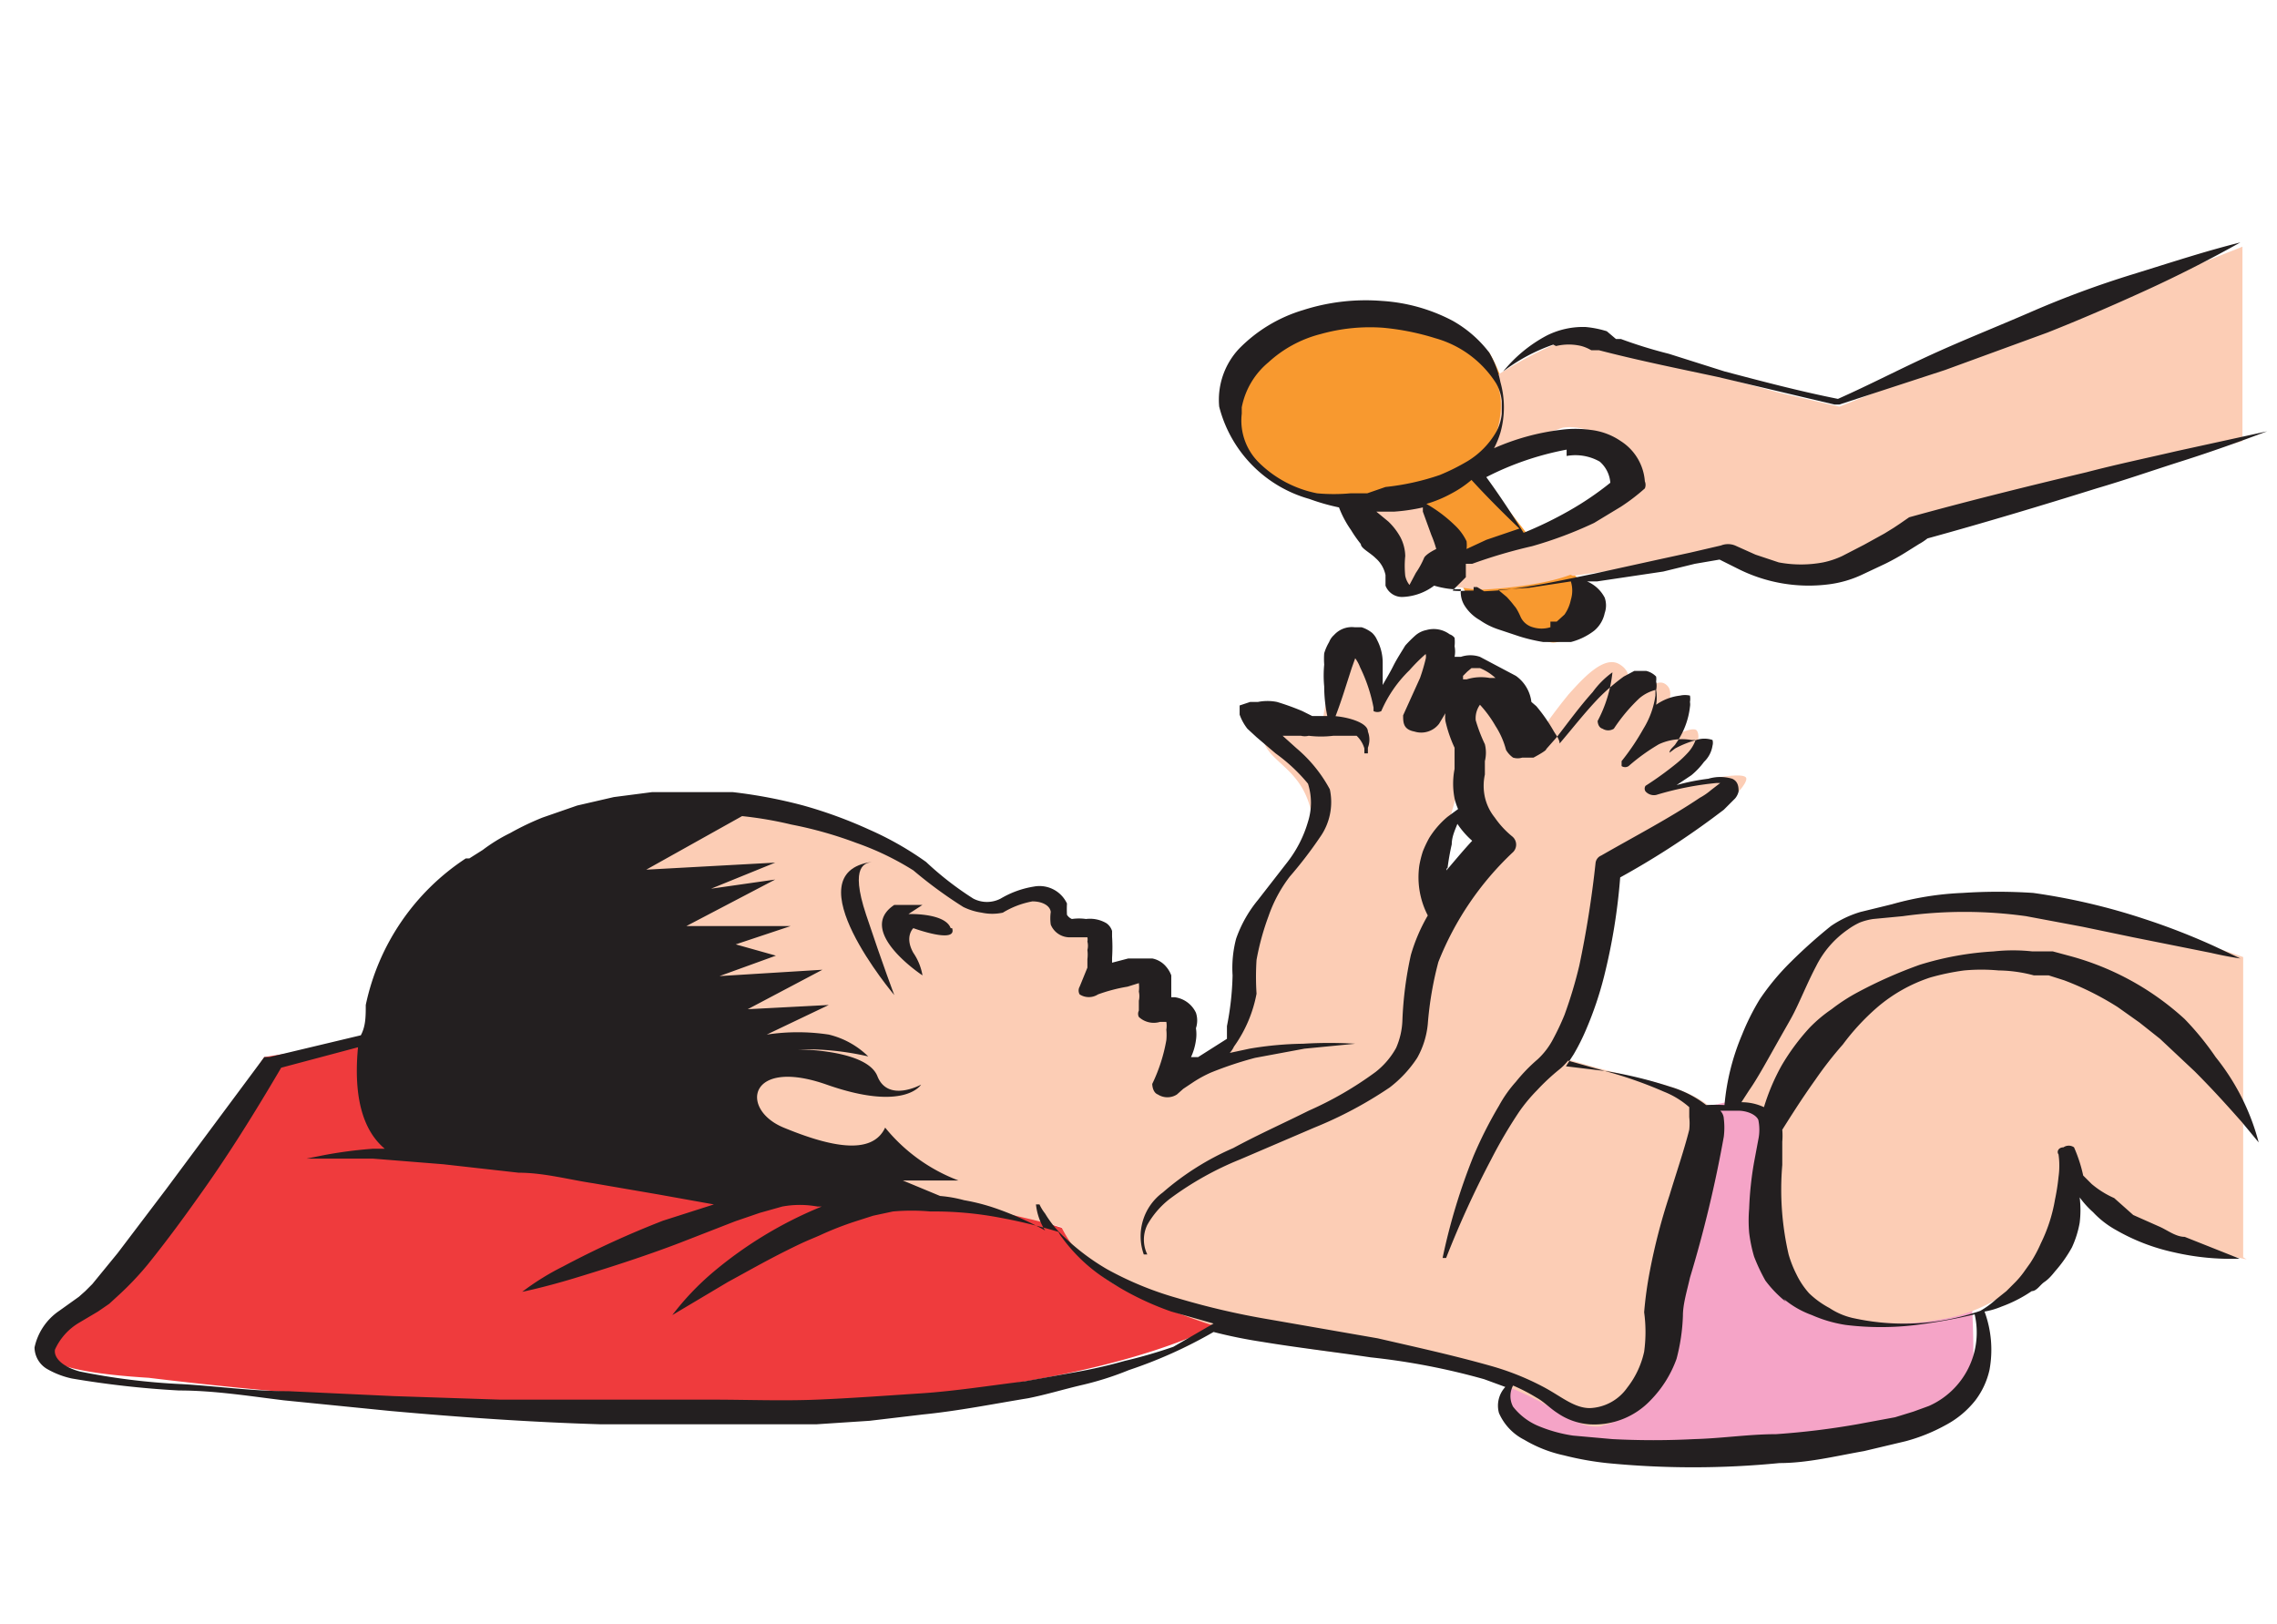 <svg id="Capa_1" data-name="Capa 1" xmlns="http://www.w3.org/2000/svg" viewBox="0 0 32.31 23.04"><defs><style>.cls-1{fill:#f8992f;}.cls-2{fill:#ef3b3d;}.cls-3{fill:#f5a4c7;}.cls-4{fill:#fccdb5;}.cls-5{fill:#231f20;}</style></defs><title>3-3meses</title><path class="cls-1" d="M20.13,7s-1.59.16-2-.14a1.23,1.23,0,0,1-.52-1.56,1.89,1.89,0,0,1,1.88-.84A5.74,5.74,0,0,1,21.13,5s.42.68.19,1.13-.4.49-.4.49l.84,1.07s.86.64.86.8-.35.69-.63.62-1.06-.42-1.06-.42Z"/><path class="cls-2" d="M6.93,14.84A13.45,13.45,0,0,0,3.75,15s-1.66,2.46-2.16,3.09-2.23,1.29.52,1.46a56.94,56.94,0,0,0,10.4.31c4.59-.4,5.45-1.52,5.45-1.52Z"/><path class="cls-3" d="M22,18.35s-1.08,1.5-.45,1.89a10.21,10.21,0,0,0,4.45.28c1.18-.24,1.9-.5,2-.95a14.18,14.18,0,0,0-.15-2.36,21.93,21.93,0,0,0-3.19-1.6,3.87,3.87,0,0,0-1.14.37Z"/><path class="cls-4" d="M31.83,17.84V13.58a15,15,0,0,0-4-.83,2.5,2.5,0,0,0-2.49,1.31,4.75,4.75,0,0,0-.77,1.62l.46.06s-.31,2.36.51,2.68a2.92,2.92,0,0,0,1.93.31A2.21,2.21,0,0,0,29,17.82s.51-1,.51-1a3.53,3.53,0,0,0,1.18.74c.64.2,1.19.31,1.19.31"/><path class="cls-4" d="M22.72,20.24c-.57.06-.72-.68-3.15-1a9.23,9.23,0,0,1-3.73-1,2,2,0,0,1-.78-.83,18.7,18.7,0,0,0-1.91-.4,18.49,18.49,0,0,1-2.27-.65c-.16,0-3.29-2.2-3.29-2.76s2-2.27,2.79-2.21a6.18,6.18,0,0,1,2.39.73c.19.21,1.07.9,1.51.7s.59-.16.71,0a.83.83,0,0,1,.16.36s.35,0,.45.07a1.6,1.6,0,0,1,.14.5l-.07.2s.56-.32.68-.2a1.31,1.31,0,0,1,.27.5c0,.06.32.19.32.19l-.07.47-.11.35.64-.35s.14-.55.18-.69a7.75,7.75,0,0,1,.52-1.69c.26-.38.62-.64.48-1.11s-.49-.59-.62-.83,0-.48.15-.39.65.23.65.23,0-.36.1-.59.24-.78.35-.75.28.6.28.6l.05.21S20,9,20.17,9a.55.55,0,0,1,.41.29s0,.31,0,.31A.43.43,0,0,1,21,9.44a.49.49,0,0,1,.3.42,2.78,2.78,0,0,1-.42.8,10.42,10.42,0,0,0-.56,2.22,4.9,4.9,0,0,0,.42-.46s.37-.45.24-.7,0-.63-.05-1-.34-.78-.13-.86.58.37.63.51a.82.82,0,0,0,.26.27,8.17,8.17,0,0,1,.57-.79c.19-.21.49-.55.71-.43s.14.35.07.46a.76.76,0,0,0-.07.25s.46-.54.65-.43,0,.4-.1.63l-.18.34s.67-.42.74-.3-.05.33-.3.6,0,.19,0,.19,1-.26,1-.11-.55.59-.56.61-1.25.58-1.25.58a6.69,6.69,0,0,1-.3,1.7c-.22.49-.37.75-.37.75l-.2.3s.7.21,1.19.32,1.22.33,1.11.78a13.3,13.3,0,0,0-.83,2.69c.07.5-.4,1.4-.81,1.44"/><path class="cls-4" d="M22.59,7.55c-.18-.22-1.19.09-1.49.2s-.39.09-.42,0-.4-.49-.47-.63.58-.45.58-.45a8.77,8.77,0,0,1,1.38-.6c.37-.07,1,.27,1,.6s-.4.43-.79.68a3.15,3.15,0,0,0-.29.22c-.43.37.23.6.23.6L23.59,8s.29-.31,1.46.07a2.23,2.23,0,0,0,2.09-.54l4.68-1.27V3.5L26.1,5.77l-.86-.2-.93-.25a8.29,8.29,0,0,1-1.6-.51c-.35-.23-1.52.55-1.52.55s.24.27,0,.91-2.11.79-2.11.79a3.45,3.45,0,0,0,.45.58c.22.22.18.69.38.77s.28-.15.28-.15l.78.11s2.2-.07,1.6-.82"/><path class="cls-5" d="M25.31,18.43h0a1.31,1.31,0,0,0,.4.23,1.9,1.9,0,0,0,.48.14,4.1,4.1,0,0,0,1,0,8,8,0,0,0,.83-.15,1.14,1.14,0,0,1-.65,1.3l-.22.08-.26.08-.54.1a10.94,10.94,0,0,1-1.15.14c-.38,0-.77.06-1.16.07a11.22,11.22,0,0,1-1.16,0l-.56-.05a2.05,2.05,0,0,1-.5-.14.89.89,0,0,1-.35-.27.32.32,0,0,1,0-.3,2.55,2.55,0,0,1,.33.17c.11.06.19.15.3.22a.92.92,0,0,0,.45.16,1.1,1.1,0,0,0,.87-.34,1.62,1.62,0,0,0,.37-.59,2.73,2.73,0,0,0,.09-.61c0-.17.06-.36.1-.54a17.72,17.72,0,0,0,.48-2,1.06,1.06,0,0,0,0-.26s0-.06-.05-.11l0,0h.25c.14,0,.26.06.29.13a.68.68,0,0,1,0,.28l-.06.32a4.76,4.76,0,0,0-.07.66,2,2,0,0,0,0,.34,2.05,2.05,0,0,0,.07.34,2.6,2.6,0,0,0,.16.34,1.63,1.63,0,0,0,.29.3m-8.69.64h0a7,7,0,0,1-.69.2,7.18,7.18,0,0,1-.7.16l-.72.13c-.49.06-1,.14-1.46.17s-1,.07-1.49.09-1,0-1.49,0-1,0-1.5,0l-1.5,0-1.51-.05-1.5-.07c-.5,0-1-.07-1.5-.1a9.4,9.4,0,0,1-1.46-.18c-.22-.06-.37-.18-.35-.31a.85.85,0,0,1,.34-.38l.27-.16.16-.11.12-.11a4.32,4.32,0,0,0,.42-.44c.25-.31.48-.62.7-.93.44-.61.83-1.24,1.2-1.87l1.09-.29c-.08.84.14,1.24.38,1.44l0,0H5.29a6.25,6.25,0,0,0-.69.09l-.25.05.26,0,.68,0,1,.08,1.07.12c.36,0,.72.1,1.06.15l.93.16.78.14-.72.23a13.12,13.12,0,0,0-1.42.65,3.66,3.66,0,0,0-.58.36s.3-.06.73-.19,1-.31,1.52-.51l.77-.3.35-.12.32-.09a1.38,1.38,0,0,1,.5,0l.06,0a5.77,5.77,0,0,0-1.54.93,3.87,3.87,0,0,0-.58.61l.79-.47c.24-.13.52-.29.82-.44s.32-.15.48-.22a4.5,4.5,0,0,1,.51-.2l.25-.08.28-.06a3,3,0,0,1,.53,0,5,5,0,0,1,1,.09,7.57,7.57,0,0,1,.82.2.35.35,0,0,0,.05.08,2.35,2.35,0,0,0,.55.54,4.13,4.13,0,0,0,1,.51l.6.17Zm-5-1.86h0l0,0h.09ZM23,9.52Zm-2.18.12h0l-.06,0,0-.05.06-.06.06-.05s0,0,0,0H21a.74.74,0,0,1,.22.14l-.08,0A.69.69,0,0,0,20.81,9.64Zm-.28,2.68h0a3.43,3.43,0,0,1,.06-.34c0-.11.05-.21.08-.29s0,0,0,0a1.21,1.21,0,0,0,.21.24c-.14.15-.27.31-.4.46C20.52,12.39,20.52,12.36,20.53,12.32ZM20.32,9.2h0s0,0,0,0ZM31,14.46a3.92,3.92,0,0,0-1.61-.89l-.26-.07-.29,0a2.53,2.53,0,0,0-.55,0,4.35,4.35,0,0,0-1.05.19,6.48,6.48,0,0,0-.88.39,2.62,2.62,0,0,0-.37.24,2,2,0,0,0-.31.26,3.13,3.13,0,0,0-.4.54,3,3,0,0,0-.25.59.74.74,0,0,0-.32-.07l.11-.17c.12-.17.26-.43.43-.73s.18-.31.26-.48.16-.36.26-.55a1.38,1.38,0,0,1,.45-.52,1,1,0,0,1,.17-.1.87.87,0,0,1,.19-.05L27,13a6.32,6.32,0,0,1,1.75,0l.8.15.72.15,1.1.22c.26.06.42.08.42.08l0,0-.36-.17a9.5,9.5,0,0,0-1-.39,9,9,0,0,0-1.58-.37,7.55,7.55,0,0,0-1,0,4.28,4.28,0,0,0-1,.16l-.45.11a1.49,1.49,0,0,0-.42.2,7.31,7.31,0,0,0-.57.51,3.43,3.43,0,0,0-.44.53,3.33,3.33,0,0,0-.25.5,3.29,3.29,0,0,0-.25,1,2.3,2.3,0,0,0-.26,0l0,0a1.54,1.54,0,0,0-.51-.26,6.1,6.1,0,0,0-.9-.22l-.58-.07.11-.17a3,3,0,0,0,.18-.36,5,5,0,0,0,.25-.74,8.46,8.46,0,0,0,.23-1.41,11.7,11.7,0,0,0,1.31-.84l.16-.12.16-.16a.23.23,0,0,0,.05-.1c0-.05,0-.14-.09-.18a.59.59,0,0,0-.34,0,3,3,0,0,0-.45.09L24,11a1.07,1.07,0,0,0,.18-.19.4.4,0,0,0,.12-.23.15.15,0,0,0,0-.08l0,0s0,0,0,0a.36.36,0,0,0-.23,0,1.44,1.44,0,0,0-.3.12l-.08.06c0-.05.07-.09.09-.13a1.11,1.11,0,0,0,.2-.52.2.2,0,0,0,0-.07.25.25,0,0,0,0-.09l0,0h0l0,0h0a.32.32,0,0,0-.14,0,.73.73,0,0,0-.34.13.65.65,0,0,0,0-.21.26.26,0,0,0,0-.12.25.25,0,0,0,0-.07.29.29,0,0,0-.14-.08h0s-.08,0-.05,0h0l-.12,0-.15.08a2.88,2.88,0,0,0-.36.31c-.2.21-.37.43-.55.64,0-.06-.05-.12-.08-.17a2.36,2.36,0,0,0-.25-.36l-.07-.06a.53.53,0,0,0-.22-.37L21,9.32a.42.42,0,0,0-.27,0l-.09,0a.38.38,0,0,0,0-.15.54.54,0,0,0,0-.12A.15.15,0,0,0,20.57,9l0,0a.38.38,0,0,0-.33-.06.34.34,0,0,0-.16.08,1.84,1.84,0,0,0-.14.14c-.06.1-.12.19-.17.29s-.1.18-.15.27c0-.1,0-.21,0-.32a.69.69,0,0,0-.08-.32.3.3,0,0,0-.07-.1.47.47,0,0,0-.15-.08l-.1,0a.34.34,0,0,0-.29.11.26.26,0,0,0-.07.1.71.71,0,0,0-.07.16,1.1,1.1,0,0,0,0,.16,1.63,1.63,0,0,0,0,.31,2.08,2.08,0,0,0,.09.6h0c.08-.19.15-.39.21-.58l.09-.28.05-.14a.54.54,0,0,1,.07.13,2.25,2.25,0,0,1,.19.57h0s0,0,0,.05a.12.12,0,0,0,.11,0A1.8,1.8,0,0,1,20,9.51a2.5,2.5,0,0,1,.23-.23h0a.15.15,0,0,1,0,.07,2.76,2.76,0,0,1-.08.27l-.24.53h0c0,.1,0,.2.16.23a.32.32,0,0,0,.35-.11l.09-.15a.4.4,0,0,0,0,.11,1.85,1.85,0,0,0,.13.38c0,.07,0,.17,0,.3a1.09,1.09,0,0,0,0,.42.88.88,0,0,0,.05.15l-.15.11a1.25,1.25,0,0,0-.26.3,1.63,1.63,0,0,0-.09.19,1.46,1.46,0,0,0-.05.2,1.18,1.18,0,0,0,.12.71,2.49,2.49,0,0,0-.24.56,5.16,5.16,0,0,0-.12.92,1.06,1.06,0,0,1-.09.4,1.12,1.12,0,0,1-.29.34,5,5,0,0,1-.95.55c-.36.18-.72.34-1.07.53a3.86,3.86,0,0,0-1,.63.77.77,0,0,0-.27.88h.05a.48.48,0,0,1,0-.42,1.24,1.24,0,0,1,.32-.37,4.48,4.48,0,0,1,1-.56L18.65,16a5.76,5.76,0,0,0,1.07-.57,1.7,1.7,0,0,0,.39-.42,1.21,1.21,0,0,0,.15-.48,4.9,4.9,0,0,1,.15-.88,4.31,4.31,0,0,1,1.05-1.55.15.15,0,0,0,0-.23h0a1.29,1.29,0,0,1-.25-.27.71.71,0,0,1-.14-.29.75.75,0,0,1,0-.32c0-.06,0-.12,0-.19a.5.5,0,0,0,0-.24,2.23,2.23,0,0,1-.13-.34A.33.33,0,0,1,21,10l0,0a1.66,1.66,0,0,1,.22.3,1.17,1.17,0,0,1,.15.34.34.34,0,0,0,.1.11.22.22,0,0,0,.13,0h.16s.19-.1.18-.12l.15-.17c.17-.22.33-.44.51-.64a1.24,1.24,0,0,1,.28-.28l0,0s0,0,0,0a1.88,1.88,0,0,1-.21.69h0s0,.09.07.11a.15.15,0,0,0,.16,0,2.42,2.42,0,0,1,.36-.43.57.57,0,0,1,.23-.12h0l0,0s0,0,0,.08a1.22,1.22,0,0,1-.17.47,3.37,3.37,0,0,1-.31.46s0,.05,0,.07a.09.09,0,0,0,.1,0,2.78,2.78,0,0,1,.43-.31A.78.78,0,0,1,24,10.5h.06s0,0,0,0v0s0,0,0,0a.53.53,0,0,1-.1.17,1.49,1.49,0,0,1-.18.17,4.73,4.73,0,0,1-.43.31.07.07,0,0,0,0,.08.16.16,0,0,0,.15.05h0a4.36,4.36,0,0,1,.86-.17h.05l-.13.1a.91.91,0,0,1-.16.11c-.43.29-.93.55-1.4.82a.13.13,0,0,0-.08.11h0a14.56,14.56,0,0,1-.23,1.45,6.2,6.2,0,0,1-.21.7,3.54,3.54,0,0,1-.16.34,1.06,1.06,0,0,1-.22.29,2.36,2.36,0,0,0-.31.32,1.77,1.77,0,0,0-.24.34,5.93,5.93,0,0,0-.36.71,8.61,8.61,0,0,0-.44,1.45h.05a13.64,13.64,0,0,1,.64-1.4,6.71,6.71,0,0,1,.4-.68,2.34,2.34,0,0,1,.25-.3,3,3,0,0,1,.31-.29.8.8,0,0,0,.13-.13l.57.16a5.86,5.86,0,0,1,.79.28,1.23,1.23,0,0,1,.36.22l0,.05s0,.06,0,.09a.82.82,0,0,1,0,.18c-.07.28-.18.6-.28.93a8.52,8.52,0,0,0-.28,1.08,5.4,5.4,0,0,0-.08.58,2.06,2.06,0,0,1,0,.56,1.26,1.26,0,0,1-.24.51.68.68,0,0,1-.53.29c-.22,0-.4-.16-.64-.29a3.76,3.76,0,0,0-.77-.31c-.53-.15-1.08-.27-1.6-.39L18,18.72a10.78,10.78,0,0,1-1.29-.3,4.71,4.71,0,0,1-1-.41,3.21,3.21,0,0,1-.59-.44,1.49,1.49,0,0,1-.29-.35.65.65,0,0,1-.08-.13h-.05a.85.85,0,0,0,.13.37,4.39,4.39,0,0,0-.66-.3,2.89,2.89,0,0,0-.49-.13,1.86,1.86,0,0,0-.34-.06l-.53-.22h.79A2.46,2.46,0,0,1,12.56,16c-.19.41-.81.26-1.44,0s-.5-1,.61-.61,1.34,0,1.34,0-.47.26-.62-.12-1.13-.38-1.13-.38a4,4,0,0,1,1,.1,1.2,1.2,0,0,0-.56-.31,2.94,2.94,0,0,0-.88,0l.88-.42-1.15.06,1.06-.56-1.46.09.8-.29-.57-.16.78-.26H9.74L11,12.48l-.91.13.91-.37-1.83.1,1.36-.76a5.38,5.38,0,0,1,.7.12,5.7,5.7,0,0,1,.92.26,4,4,0,0,1,.81.39,6.24,6.24,0,0,0,.71.52.88.88,0,0,0,.26.08.71.71,0,0,0,.3,0,1.23,1.23,0,0,1,.42-.16c.14,0,.25.06.26.15a.65.65,0,0,0,0,.18.29.29,0,0,0,.27.18h0c.1,0,.25,0,.25,0v0a.15.15,0,0,1,0,.06.24.24,0,0,1,0,.12.51.51,0,0,1,0,.13l0,.07,0,.05-.11.27a.11.11,0,0,0,0,.11.24.24,0,0,0,.26,0h0A2.37,2.37,0,0,1,16,14l.16-.05h0a.49.49,0,0,1,0,.12.29.29,0,0,1,0,.13v.14a.1.1,0,0,0,0,.09.31.31,0,0,0,.3.07h.09a.34.34,0,0,1,0,.11.77.77,0,0,1,0,.15,2.36,2.36,0,0,1-.2.62h0s0,.12.08.15a.25.25,0,0,0,.27,0l.09-.08.12-.08a1.73,1.73,0,0,1,.27-.15,5.17,5.17,0,0,1,.63-.21l.7-.13.72-.07v0a6.06,6.06,0,0,0-.74,0,4.88,4.88,0,0,0-.76.07l-.28.06a.35.35,0,0,0,.06-.09,1.88,1.88,0,0,0,.32-.75,3.71,3.71,0,0,1,0-.48A3.64,3.64,0,0,1,18,13a2,2,0,0,1,.3-.56,5.93,5.93,0,0,0,.43-.56.86.86,0,0,0,.14-.68,2,2,0,0,0-.47-.58l-.2-.18h.05l.14,0,.07,0a.23.23,0,0,0,.11,0,1.44,1.44,0,0,0,.35,0c.18,0,.27,0,.33,0a.4.4,0,0,1,.11.18l0,.07h.05l0-.08a.32.32,0,0,0,0-.23c0-.13-.3-.21-.49-.22l-.23,0s-.06,0,0,0l-.07,0-.14-.07a3.58,3.58,0,0,0-.36-.13.69.69,0,0,0-.27,0h-.11l-.15.05,0,0h0l0,0h0l0,0,0,.08s0,0,0,.05a.71.71,0,0,0,.11.2l.13.12.27.23a2.43,2.43,0,0,1,.46.43.89.89,0,0,1,0,.54,1.71,1.71,0,0,1-.29.57l-.42.54a1.79,1.79,0,0,0-.31.55,1.63,1.63,0,0,0-.05.52,4.13,4.13,0,0,1-.08.72c0,.07,0,.13,0,.18L17,15l-.1,0a.84.84,0,0,0,.07-.24.55.55,0,0,0,0-.17.35.35,0,0,0,0-.22.39.39,0,0,0-.3-.22h-.05V14s0-.11,0-.16a.4.4,0,0,0-.07-.12.34.34,0,0,0-.2-.12h-.2l-.14,0-.23.06s0,0,0,0v-.07a2.26,2.26,0,0,0,0-.3l0-.08a.21.21,0,0,0-.08-.11.46.46,0,0,0-.29-.06.69.69,0,0,0-.2,0,.15.15,0,0,1-.07-.06,1.57,1.57,0,0,1,0-.16.43.43,0,0,0-.47-.24,1.33,1.33,0,0,0-.47.17.42.42,0,0,1-.39,0,4.49,4.49,0,0,1-.67-.52,4.5,4.5,0,0,0-.81-.46,6.38,6.38,0,0,0-.93-.34,6.94,6.94,0,0,0-1-.19l-.54,0H9.25l-.54.07-.52.12-.49.17a3.88,3.88,0,0,0-.46.22,2.37,2.37,0,0,0-.39.24l-.19.12,0,0-.05,0,0,0a3.3,3.3,0,0,0-1.42,2.08c0,.16,0,.3-.07.43L3.82,15l-.07,0h0L2.36,16.87l-.69.91-.36.44-.1.1-.09.08-.28.2a.84.84,0,0,0-.35.52.36.36,0,0,0,.17.3,1.22,1.22,0,0,0,.36.14,13.34,13.34,0,0,0,1.52.17c.5,0,1,.08,1.49.14l1.5.15c1,.09,2,.16,3,.19.51,0,1,0,1.53,0s1,0,1.52,0l.76-.05.76-.09c.5-.05,1-.15,1.49-.23.25-.05.48-.12.73-.18a4.37,4.37,0,0,0,.7-.22,6.54,6.54,0,0,0,1.2-.54,7,7,0,0,0,.69.14c.48.08,1,.14,1.54.22a9.74,9.74,0,0,1,1.61.31l.3.11a.39.39,0,0,0-.09.37.77.77,0,0,0,.36.38,1.87,1.87,0,0,0,.56.22,4.34,4.34,0,0,0,.61.11,12.54,12.54,0,0,0,2.45,0c.4,0,.8-.1,1.2-.17l.59-.14a2.52,2.52,0,0,0,.57-.23,1.33,1.33,0,0,0,.42-.35,1.12,1.12,0,0,0,.2-.43,1.57,1.57,0,0,0-.07-.83,1.09,1.09,0,0,0,.24-.07,1.93,1.93,0,0,0,.43-.22c.07,0,.12-.09.18-.13s.11-.1.15-.15a1.91,1.91,0,0,0,.24-.34,1.42,1.42,0,0,0,.11-.35,1.46,1.46,0,0,0,0-.36,1.29,1.29,0,0,0,.19.21,1.31,1.31,0,0,0,.32.25,2.86,2.86,0,0,0,.83.32,3.58,3.58,0,0,0,.93.09v0l-.78-.31c-.13,0-.25-.1-.37-.15l-.36-.16L30,17a1.32,1.32,0,0,1-.32-.2l-.12-.12,0,0a2.07,2.07,0,0,0-.13-.4v0h0a.13.13,0,0,0-.15,0c-.07,0-.1.06-.07.1h0a1.15,1.15,0,0,1,0,.32,3.06,3.06,0,0,1-.05.32,2.25,2.25,0,0,1-.2.62,1.91,1.91,0,0,1-.15.28l-.1.14a1.27,1.27,0,0,1-.11.13l-.13.13-.15.12a1.25,1.25,0,0,1-.22.16,3.33,3.33,0,0,1-1.77.11,1,1,0,0,1-.37-.15,1.27,1.27,0,0,1-.29-.21,1.16,1.16,0,0,1-.18-.27,1.62,1.62,0,0,1-.11-.28,4.1,4.1,0,0,1-.09-1.27v-.33a1,1,0,0,0,0-.17v0c.12-.19.27-.43.47-.71a5.28,5.28,0,0,1,.39-.5,3.29,3.29,0,0,1,.48-.52,2.22,2.22,0,0,1,.76-.43,3.39,3.39,0,0,1,.48-.1,2.67,2.67,0,0,1,.49,0,2,2,0,0,1,.5.07l.21,0,.22.07a4.15,4.15,0,0,1,.76.38l.31.22.29.23.49.46c.29.29.51.54.67.72l.24.29h0A3.24,3.24,0,0,0,31.44,15,4.06,4.06,0,0,0,31,14.46Z"/><path class="cls-5" d="M22.08,4.91a.77.77,0,0,1,.36,0,.59.59,0,0,1,.14.06l.05,0,0,0s0,0,0,0l.06,0h0c.58.15,1.13.26,1.69.38l1.65.39h.07l1.5-.49,1.45-.53c.48-.19.94-.39,1.4-.6s.91-.44,1.34-.68l0,0c-.52.13-1,.29-1.52.45s-1,.34-1.46.54-.94.39-1.4.6-.88.43-1.33.63c-.55-.11-1.08-.25-1.61-.39l-.79-.25A6.55,6.55,0,0,1,23,4.81l-.07,0L22.8,4.7a1.45,1.45,0,0,0-.3-.06,1.15,1.15,0,0,0-.55.12,2,2,0,0,0-.62.51l0,0a2.55,2.55,0,0,1,.71-.38"/><path class="cls-5" d="M17.62,5.78h0A1.1,1.1,0,0,1,18,5.14a1.72,1.72,0,0,1,.74-.4,2.59,2.59,0,0,1,.88-.09,3.56,3.56,0,0,1,.75.15,1.5,1.5,0,0,1,.86.64.64.64,0,0,1,.08.25v.18a.68.68,0,0,1-.08.26,1.17,1.17,0,0,1-.4.41h0l0,0a3,3,0,0,1-.4.2,3.48,3.48,0,0,1-.77.17L19.4,7h-.24a2.59,2.59,0,0,1-.47,0,1.62,1.62,0,0,1-.82-.43.84.84,0,0,1-.25-.7m4.61.6h0a.7.7,0,0,1,.47.08.44.44,0,0,1,.15.3,4.35,4.35,0,0,1-.59.4,5.43,5.43,0,0,1-.64.31c-.17-.27-.34-.53-.53-.79A4.18,4.18,0,0,1,22.23,6.38ZM21.09,7.66h0l-.28.13a.45.45,0,0,0,0-.11.76.76,0,0,0-.17-.23,2,2,0,0,0-.4-.3A1.76,1.76,0,0,0,20.6,7a1.52,1.52,0,0,0,.28-.19c.21.23.44.46.68.69l0,0Zm-.88.25h0a1.19,1.19,0,0,1-.12.22L20,8.3s0,0,0,0a.31.31,0,0,1-.06-.13,1.35,1.35,0,0,1,0-.28.6.6,0,0,0-.07-.27.92.92,0,0,0-.17-.22l-.17-.14h.25a2.7,2.7,0,0,0,.41-.06s0,0,0,.06l.12.33a1.59,1.59,0,0,1,.07.2S20.25,7.85,20.21,7.91Zm1.49.43h0l.59-.09a.44.44,0,0,1,0,.26.56.56,0,0,1-.09.21l-.11.1-.09,0L22,8.9h0s0,0,0,0h0a.42.42,0,0,1-.25,0,.27.27,0,0,1-.17-.14s-.05-.12-.09-.16a1.5,1.5,0,0,0-.11-.13l-.12-.1ZM18.58,7.08A3,3,0,0,0,19,7.2v0a1.45,1.45,0,0,0,.17.32,1.86,1.86,0,0,0,.14.2c0,.06.13.12.21.2a.43.43,0,0,1,.14.24c0,.05,0,.09,0,.15a.25.25,0,0,0,.25.16.79.79,0,0,0,.44-.16l0,0a1.32,1.32,0,0,0,.26.05h.12a.36.36,0,0,0,.05.23A.61.61,0,0,0,21,8.8a1,1,0,0,0,.26.13l.3.1a2.44,2.44,0,0,0,.34.08h.19l.2,0a.92.92,0,0,0,.33-.16.44.44,0,0,0,.15-.25.33.33,0,0,0,0-.22.5.5,0,0,0-.25-.23l.14,0,.94-.14L24.05,8l.35-.06.26.13a2.23,2.23,0,0,0,1.3.22,1.57,1.57,0,0,0,.45-.13L26.75,8a3.3,3.3,0,0,0,.32-.18l.16-.1a.83.83,0,0,0,.12-.08c.8-.22,1.6-.46,2.4-.71.41-.12.81-.26,1.22-.39s.8-.27,1.2-.42l0,0-1.28.28c-.43.1-.86.19-1.28.3-.84.2-1.69.41-2.52.64l-.13.09-.09.06-.13.08-.29.16-.31.16a1.22,1.22,0,0,1-.27.09,1.7,1.7,0,0,1-.63,0l-.33-.11-.29-.13h0a.27.27,0,0,0-.2,0l-.43.1-.46.1-.91.2c-.3.06-.61.13-.92.18s-.43.06-.64.07l-.1-.06h-.05l0,.05h-.11a.78.78,0,0,1-.19,0l0,0,.19-.19V8l.09,0a7.24,7.24,0,0,1,.85-.25,5.73,5.73,0,0,0,.88-.33l.38-.23a2.78,2.78,0,0,0,.34-.26h0a.13.13,0,0,0,0-.1A.74.74,0,0,0,23,6.26a.94.94,0,0,0-.43-.16,1.55,1.55,0,0,0-.43,0,3.32,3.32,0,0,0-.94.26,1.28,1.28,0,0,0,.09-.22,1.32,1.32,0,0,0,0-.72A1.31,1.31,0,0,0,21.13,5a1.7,1.7,0,0,0-.52-.45,2.48,2.48,0,0,0-1-.28,2.91,2.91,0,0,0-1.12.13,2.12,2.12,0,0,0-.91.55,1.06,1.06,0,0,0-.28.82A1.83,1.83,0,0,0,18.58,7.08Z"/><path class="cls-5" d="M12.37,12.23c-1.14.16.32,1.89.32,1.89s-.16-.42-.4-1.14,0-.73.08-.75"/><path class="cls-5" d="M12.37,12.23h0"/><path class="cls-5" d="M13.49,13.17c-.08-.22-.6-.2-.6-.2s.2-.13.2-.13h-.4c-.56.37.4,1,.4,1a.81.81,0,0,0-.13-.32c-.13-.23,0-.35,0-.35s.63.23.55,0"/></svg>